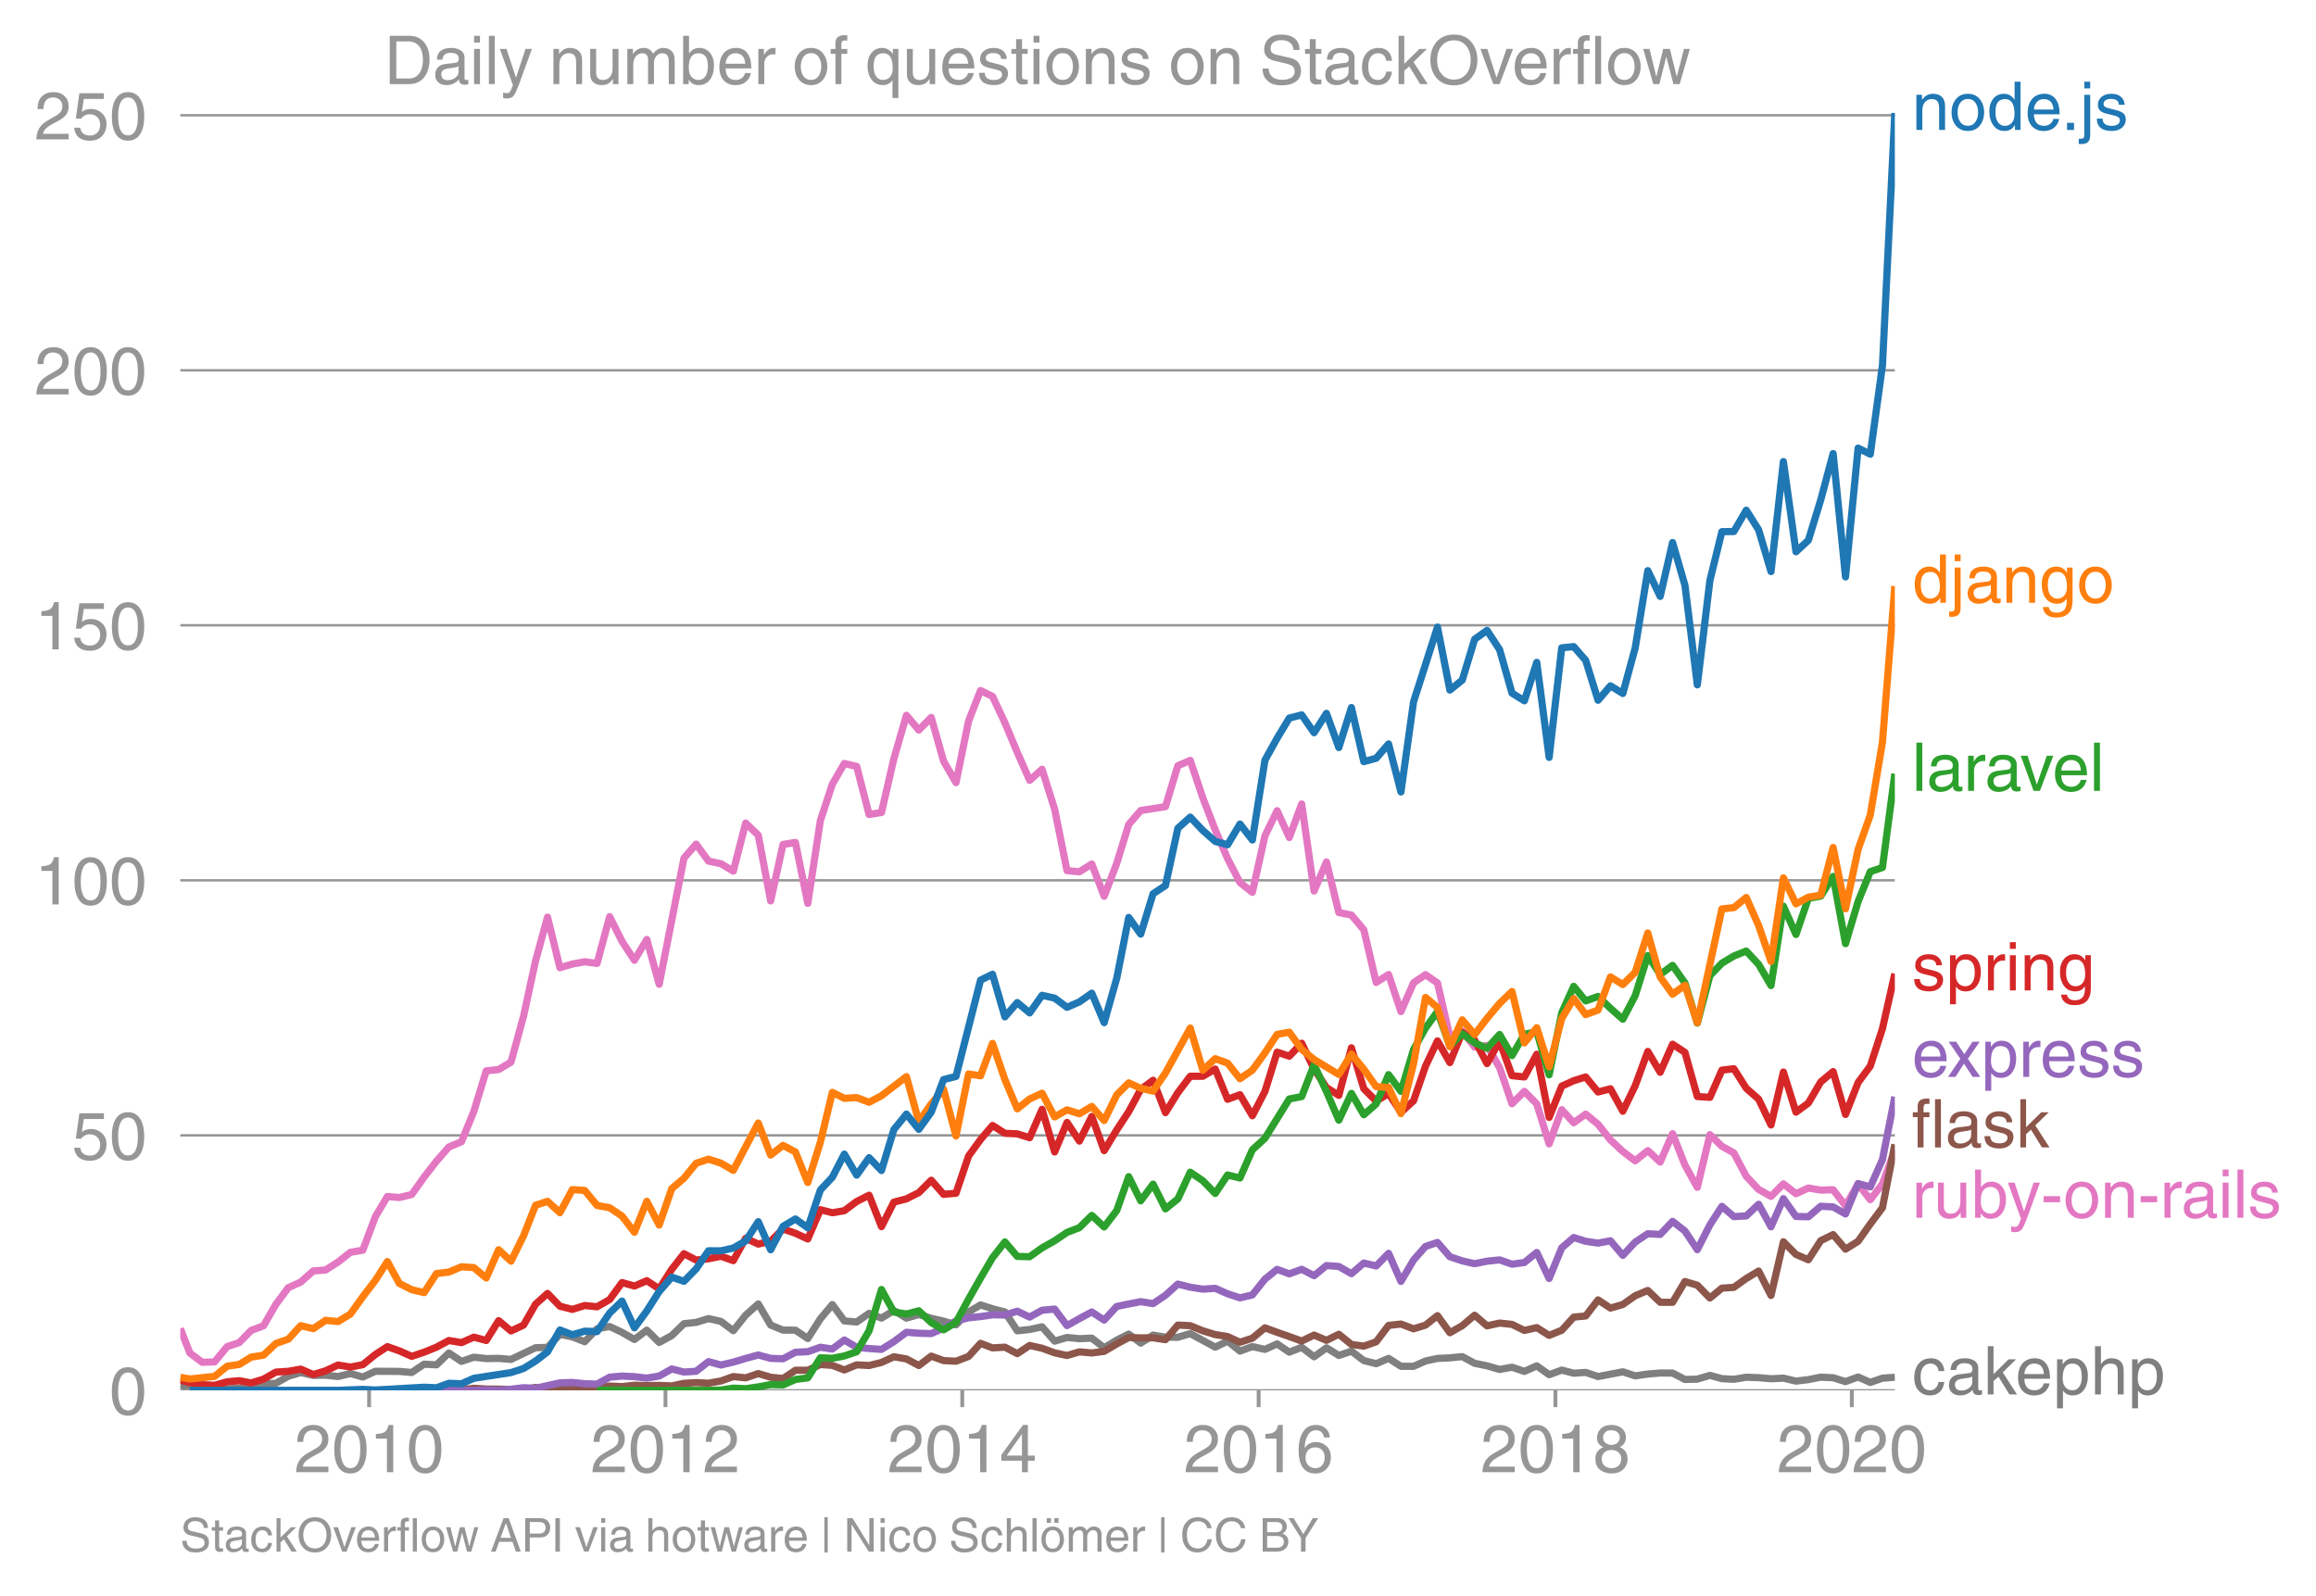<svg height="443.234" viewBox="0 0 482.399 332.425" width="643.199" xmlns="http://www.w3.org/2000/svg" xmlns:xlink="http://www.w3.org/1999/xlink"><defs><style>*{stroke-linecap:butt;stroke-linejoin:round}</style></defs><g id="figure_1"><path d="M0 332.425h482.399V0H0z" fill="none" id="patch_1"/><g id="axes_1"><path d="M37.556 289.628h357.12V23.516H37.556z" fill="none" id="patch_2"/><path clip-path="url(#pe0af06801a)" d="M37.556 288.566l1.989.48 2.577.405 2.58.04 7.609-.514 2.58-.695 2.58-.127 2.58-1.466 2.579-.762 2.621.582 2.58-.033 2.58.273 2.578-.627 2.58.73 2.62-1.2 4.988.035 2.581.223 2.58-1.731 2.579.137 2.579-2.468 2.622 1.748 2.579-.874 2.58.292 2.578-.044 2.58.215 5.116-2.436 2.493-.066 2.58-2.706 2.58.513 2.58 1.01 2.578-2.69 2.622-.48 2.58 1.222 2.58 1.486 2.578-1.947 2.579 2.564 2.621-1.44 2.537-2.472 2.536-.27 2.58-.79 2.58.585 2.58 1.93 2.578-3.233 2.622-2.33 2.58 4.394 2.58 1.055 2.578.007 2.579 1.741 2.621-4.113 2.495-2.963 2.493 3.409 2.581.226 2.58-1.803 2.579.989 2.579-1.571 2.621 1.576 2.58-.75 2.58.785 2.578.597 2.58.774 2.62-2.674 2.495-1.482 2.493.797 2.581.673 2.58 3.92 2.579-.272 2.58-.551 2.62 2.982 2.58-.767 2.58.253 2.578-.111 2.58 1.996 2.621-1.577 2.495-1.272 2.493 1.889 2.58-1.674 2.58.44 2.58.02 2.579-.774 5.2 2.829 2.581-1.252 2.578 2.066 2.58-.935 2.62.582 2.538-1.138 2.535 1.72 2.58-1.008 2.58 1.969 2.58-1.863 2.579 1.588 2.621-.89 2.58 1.959 2.58.645 2.578-1.106 2.579 1.654h2.622l2.494-1.105 2.493-.54 2.581-.115 2.58-.262 2.579 1.395 2.579.525 2.621.754 2.58-.464 2.58.875 2.578-1.159 2.58 1.844 2.621-.96 2.495.65 2.493-.17 2.58.868 5.16-.992 2.578.844 2.622-.377 2.58-.22 2.58.015 2.578 1.332 2.579-.064 2.621-.789 2.495.69 2.493.133 2.581-.43 2.58.087 2.578.231 2.58-.128 2.621.617 2.58-.312 2.58-.51 2.578.12 2.58.805 2.62-.96 2.538 1.128 2.535-.888 2.58-.19h0" fill="none" stroke="#7f7f7f" stroke-linecap="square" stroke-width="1.5" id="line2d_1"/><g id="matplotlib.axis_1"><g id="xtick_1"><g id="line2d_2"><defs><path d="M0 0v3.5" id="m2f9c420a1d" stroke="#969696" stroke-width=".8"/></defs><use x="76.879" xlink:href="#m2f9c420a1d" y="289.628" fill="#969696" stroke="#969696" stroke-width=".8"/></g><g id="text_1"><defs><path d="M4.39 45.125q0 12.39 6.391 18.781 6.406 6.407 17.938 6.407 9.656 0 15.812-5.86 6.157-5.86 6.157-15.14 0-7.22-3.547-12.188-3.532-4.953-10.422-8.703l-12.11-6.64Q13.922 15.921 12.5 8.296h38.188V0H2.593q.39 9.906 4.297 16.5 3.906 6.594 12.203 11.375l12.593 7.328q5.032 2.89 7.329 5.984 2.297 3.094 2.297 8.516 0 5.375-3.766 9.031-3.75 3.672-10.156 3.672-7.078 0-10.594-4.672-3.516-4.656-3.61-12.609z" id="HelveticaWorld-Regular-50"/><path d="M42.484 34.188q0 14.109-3.734 21.156-3.734 7.062-10.969 7.062-7.078 0-10.89-7.062-3.797-7.047-3.797-21.157 0-13.671 3.75-20.937Q20.609 6 27.78 6q7.235 0 10.969 7 3.734 7.016 3.734 21.188zm9.422 0q0-17.297-6.25-26.704-6.25-9.39-17.875-9.39-12.062 0-18.062 9.734-6 9.75-6 26.36 0 17.03 6.14 26.578 6.157 9.547 17.922 9.547 11.625 0 17.875-9.5t6.25-26.626z" id="HelveticaWorld-Regular-48"/><path d="M35.89 0h-9.374v49.906H10.109v6.985q8.594.28 12.782 2.75Q27.094 62.109 29 70.313h6.89z" id="HelveticaWorld-Regular-49"/></defs><g transform="matrix(.14 0 0 -.14 61.308 306.678)" fill="#969696"><use xlink:href="#HelveticaWorld-Regular-50"/><use x="55.615" xlink:href="#HelveticaWorld-Regular-48"/><use x="111.23" xlink:href="#HelveticaWorld-Regular-49"/><use x="166.846" xlink:href="#HelveticaWorld-Regular-48"/></g></g></g><g id="xtick_2"><use x="138.612" xlink:href="#m2f9c420a1d" y="289.628" fill="#969696" stroke="#969696" stroke-width=".8" id="line2d_3"/><g transform="matrix(.14 0 0 -.14 123.041 306.678)" fill="#969696" id="text_2"><use xlink:href="#HelveticaWorld-Regular-50"/><use x="55.615" xlink:href="#HelveticaWorld-Regular-48"/><use x="111.23" xlink:href="#HelveticaWorld-Regular-49"/><use x="166.846" xlink:href="#HelveticaWorld-Regular-50"/></g></g><g id="xtick_3"><use x="200.429" xlink:href="#m2f9c420a1d" y="289.628" fill="#969696" stroke="#969696" stroke-width=".8" id="line2d_4"/><g id="text_3"><defs><path d="M10.594 24.703h22.61v31.89h-.188zM42 17.093V0h-8.797v17.094H2.484v8.593L34.72 70.314H42v-45.61h10.297v-7.61z" id="HelveticaWorld-Regular-52"/></defs><g transform="matrix(.14 0 0 -.14 184.858 306.678)" fill="#969696"><use xlink:href="#HelveticaWorld-Regular-50"/><use x="55.615" xlink:href="#HelveticaWorld-Regular-48"/><use x="111.23" xlink:href="#HelveticaWorld-Regular-49"/><use x="166.846" xlink:href="#HelveticaWorld-Regular-52"/></g></g></g><g id="xtick_4"><use x="262.162" xlink:href="#m2f9c420a1d" y="289.628" fill="#969696" stroke="#969696" stroke-width=".8" id="line2d_5"/><g id="text_4"><defs><path d="M14.11 21.578q0-6.875 4.093-11.234Q22.313 6 28.906 6q6.297 0 10.032 4.438 3.734 4.453 3.734 11.687 0 6.297-3.688 10.547-3.687 4.25-10.468 4.25-6.594 0-10.5-4.156-3.907-4.157-3.907-11.188zM41.702 51.61q-.984 5.375-3.984 8.078-3 2.72-8.125 2.72-8.11 0-12.36-7.923-4.25-7.906-4.343-18.109l.203-.188q5.61 8.641 16.687 8.641 8.844 0 15.438-5.86 6.593-5.859 6.593-16.452 0-10.5-6.25-17.47-6.25-6.952-16.843-6.952-12.219 0-18.563 8.687-6.344 8.703-6.344 25.938 0 16.593 6.485 27.093 6.5 10.5 19.484 10.5 8.407 0 14.219-5.015 5.813-5 6.297-13.688z" id="HelveticaWorld-Regular-54"/></defs><g transform="matrix(.14 0 0 -.14 246.591 306.678)" fill="#969696"><use xlink:href="#HelveticaWorld-Regular-50"/><use x="55.615" xlink:href="#HelveticaWorld-Regular-48"/><use x="111.23" xlink:href="#HelveticaWorld-Regular-49"/><use x="166.846" xlink:href="#HelveticaWorld-Regular-54"/></g></g></g><g id="xtick_5"><use x="323.979" xlink:href="#m2f9c420a1d" y="289.628" fill="#969696" stroke="#969696" stroke-width=".8" id="line2d_6"/><g id="text_5"><defs><path d="M27.594 40.578q5.422 0 8.953 3.094 3.547 3.11 3.547 8.234 0 4.594-3.407 7.547-3.39 2.953-9.687 2.953-5.61 0-8.672-3.11-3.047-3.093-3.047-7.874 0-5.125 3.813-7.984 3.812-2.86 8.5-2.86zm.093-7.562q-6.78 0-10.64-3.766-3.86-3.766-3.86-9.234 0-6.297 3.907-10.157Q21 6 28.219 6q6.406 0 10.234 3.86 3.828 3.859 3.828 10.265 0 5.469-3.828 9.172-3.828 3.719-10.766 3.719zM49.22 52.203q0-10.594-9.032-14.797 6.204-2.781 8.86-7.36 2.656-4.562 2.656-9.733 0-10.016-6.453-16.125-6.438-6.094-17.375-6.094-9.563 0-16.813 5.25-7.25 5.25-7.25 17.062 0 11.922 11.907 16.907-9.516 3.796-9.516 13.671 0 8.297 5.64 13.813 5.641 5.516 15.641 5.516 10.016 0 15.875-5.204 5.86-5.203 5.86-12.906z" id="HelveticaWorld-Regular-56"/></defs><g transform="matrix(.14 0 0 -.14 308.409 306.678)" fill="#969696"><use xlink:href="#HelveticaWorld-Regular-50"/><use x="55.615" xlink:href="#HelveticaWorld-Regular-48"/><use x="111.23" xlink:href="#HelveticaWorld-Regular-49"/><use x="166.846" xlink:href="#HelveticaWorld-Regular-56"/></g></g></g><g id="xtick_6"><use x="385.712" xlink:href="#m2f9c420a1d" y="289.628" fill="#969696" stroke="#969696" stroke-width=".8" id="line2d_7"/><g transform="matrix(.14 0 0 -.14 370.141 306.678)" fill="#969696" id="text_6"><use xlink:href="#HelveticaWorld-Regular-50"/><use x="55.615" xlink:href="#HelveticaWorld-Regular-48"/><use x="111.23" xlink:href="#HelveticaWorld-Regular-50"/><use x="166.846" xlink:href="#HelveticaWorld-Regular-48"/></g></g></g><g id="matplotlib.axis_2"><g id="ytick_1"><path clip-path="url(#pe0af06801a)" d="M37.556 289.628h357.12" fill="none" stroke="#969696" stroke-linecap="square" stroke-width=".5" id="line2d_8"/><use xlink:href="#HelveticaWorld-Regular-48" transform="matrix(.14 0 0 -.14 22.77 294.653)" fill="#969696" id="text_7"/></g><g id="ytick_2"><path clip-path="url(#pe0af06801a)" d="M37.556 236.505h357.12" fill="none" stroke="#969696" stroke-linecap="square" stroke-width=".5" id="line2d_9"/><g id="text_8"><defs><path d="M14.703 40.922q5.813 4.39 13.625 4.39 9.469 0 16.281-6.296 6.813-6.297 6.813-16.22 0-10.78-6.578-17.796-6.563-7-18.422-7-10.313 0-16.266 5.047Q4.203 8.109 3.22 17.39h9.094q.671-5.672 4.437-8.672 3.766-3 10.453-3 6.485 0 10.64 4.484Q42 14.703 42 21.688q0 7.125-4.36 11.421-4.343 4.297-11.218 4.297-7.813 0-13.047-6.687l-7.563.39 5.266 37.594h36.438v-8.5H17.672z" id="HelveticaWorld-Regular-53"/></defs><g transform="matrix(.14 0 0 -.14 14.985 241.53)" fill="#969696"><use xlink:href="#HelveticaWorld-Regular-53"/><use x="55.615" xlink:href="#HelveticaWorld-Regular-48"/></g></g></g><g id="ytick_3"><path clip-path="url(#pe0af06801a)" d="M37.556 183.382h357.12" fill="none" stroke="#969696" stroke-linecap="square" stroke-width=".5" id="line2d_10"/><g transform="matrix(.14 0 0 -.14 7.2 188.406)" fill="#969696" id="text_9"><use xlink:href="#HelveticaWorld-Regular-49"/><use x="55.615" xlink:href="#HelveticaWorld-Regular-48"/><use x="111.23" xlink:href="#HelveticaWorld-Regular-48"/></g></g><g id="ytick_4"><path clip-path="url(#pe0af06801a)" d="M37.556 130.259h357.12" fill="none" stroke="#969696" stroke-linecap="square" stroke-width=".5" id="line2d_11"/><g transform="matrix(.14 0 0 -.14 7.2 135.283)" fill="#969696" id="text_10"><use xlink:href="#HelveticaWorld-Regular-49"/><use x="55.615" xlink:href="#HelveticaWorld-Regular-53"/><use x="111.23" xlink:href="#HelveticaWorld-Regular-48"/></g></g><g id="ytick_5"><path clip-path="url(#pe0af06801a)" d="M37.556 77.135h357.12" fill="none" stroke="#969696" stroke-linecap="square" stroke-width=".5" id="line2d_12"/><g transform="matrix(.14 0 0 -.14 7.2 82.16)" fill="#969696" id="text_11"><use xlink:href="#HelveticaWorld-Regular-50"/><use x="55.615" xlink:href="#HelveticaWorld-Regular-48"/><use x="111.23" xlink:href="#HelveticaWorld-Regular-48"/></g></g><g id="ytick_6"><path clip-path="url(#pe0af06801a)" d="M37.556 24.012h357.12" fill="none" stroke="#969696" stroke-linecap="square" stroke-width=".5" id="line2d_13"/><g transform="matrix(.14 0 0 -.14 7.2 29.037)" fill="#969696" id="text_12"><use xlink:href="#HelveticaWorld-Regular-50"/><use x="55.615" xlink:href="#HelveticaWorld-Regular-53"/><use x="111.23" xlink:href="#HelveticaWorld-Regular-48"/></g></g></g><path clip-path="url(#pe0af06801a)" d="M37.556 276.746l1.989 5.102 2.577 1.937 2.58-.086 2.621-3.187 2.495-.825 2.493-2.534 2.58-.983 2.58-4.467 2.58-3.466 2.579-1.16 2.621-2.331 2.58-.192 2.58-1.659 2.578-2.024 2.58-.443 2.62-6.992 2.495-4.181 2.493.205 2.581-.63 2.58-3.62 2.579-3.322 2.579-2.95 2.622-1.096 2.579-6.33 2.58-8.442 2.578-.27 2.58-1.546 2.621-9.597 2.495-11.503 2.493-9.095 2.58 10.526 2.58-.758 2.58-.481 2.578.344 2.622-9.734 2.58 5.14 2.58 3.942 2.578-4.332 2.579 9.336 5.158-26.276 2.536-2.924 2.58 3.538 2.58.54 2.58 1.55 2.578-10.015 2.622 2.536 2.58 13.676 2.58-11.757 2.578-.426 2.579 12.696 2.621-17.24 2.495-7.593 2.493-4.3 2.581.606 2.58 10.02 2.579-.422 2.579-11.197 2.621-9.048 2.58 3.068 2.58-2.623 2.578 9.105 2.58 4.468 2.62-12.819 2.495-6.362 2.493 1.222 2.581 5.487 2.58 6.165 2.579 5.84 2.58-2.31 2.62 8.295 2.58 12.821 2.58.237 2.578-1.618 2.58 6.724 2.621-6.854 2.495-8.12 2.493-2.882 5.16-.823 2.58-8.515 2.579-1.115 2.621 7.814 2.58 6.652 2.58 5.995 2.578 4.984 2.58 2.042 2.62-11.756 2.538-5.254 2.535 5.597 2.58-6.99 2.58 18.129 2.58-6.053 2.579 10.542 2.621.514 2.58 3.075 2.58 10.977 2.578-1.663 2.579 7.73 2.622-5.998 2.494-1.697 2.493 1.731 2.581 11.196 2.58-1.188 2.579 3.348 2.579-.332 2.621 4.627 2.58 7.499 2.58-2.564 2.578 2.6 2.58 8.333 2.621-7.129 2.495 2.729 2.493-1.803 2.58 2.119 2.58 3.262 2.58 2.404 2.578 1.948 2.622-2.125 2.58 2.373 2.58-5.903 2.578 6.54 2.579 4.633 2.621-10.967 2.495 2.414 2.493 1.39 2.581 4.868 2.58 2.74 2.578 1.44 2.58-2.604 2.621 2.056 2.58-1.188 2.58.434 2.578-.08 2.58 3.336 2.62-4.524 2.538 3.264 2.535-3.298 2.58-7.1h0" fill="none" stroke="#e377c2" stroke-linecap="square" stroke-width="1.5" id="line2d_14"/><path clip-path="url(#pe0af06801a)" d="M88.338 289.628l2.579-.035 2.579-.033 2.622-.069 2.579-.288 2.58.151 2.578.026 2.58.077 2.621.034 2.495-.47 2.493.265 2.58.024 2.58-.162 2.58.09 2.578-.192 2.622-.309 2.58.112 2.58-.283 2.578.07 2.579-.036 2.621.103 2.537-.54 2.536-.146 2.58.124 2.58-.466 2.58-.915 2.578.263 2.622-.89 2.58.768 2.58.26 2.578-1.712 2.579-.002 2.621-1.2 2.495.183 2.493.948 2.581-1.062 2.58.137 2.579-.633 2.579-1.183 2.621.445 2.58 1.376 2.58-1.959 2.578.932 2.58.13 2.62-.993 2.495-2.73 2.493.948 2.581-.153 2.58 1.352 2.579-1.706 2.58.575 2.62.96 2.58.554 2.58-.76 2.578.229 2.58-.331 2.621-1.543 2.495-1.339 2.493.071 2.58-.01 2.58.387 2.58-3.043 2.579.13 2.621 1.062 2.58.791 2.58.409 2.578 1.185 2.58-.842 2.62-2.16 2.538.934 2.535.883 2.58.937 2.58-1.245 2.58 1.103 2.579-1.275 2.621 2.125 2.58.354 2.58-.902 2.578-3.418 2.579-.284 2.622.994 2.494-.766 2.493-1.976 2.581 3.554 2.58-1.463 2.579-2.184 2.579 2.218 2.621-.582 2.58.276 2.58 1.266 2.578-.593 2.58 1.621 2.621-1.062 2.495-2.745 2.493-.237 2.58-3.35 2.58 1.705 2.58-.749 2.578-1.822 2.622-1.096 2.58 2.458 2.58.01 2.578-4.33 2.579.765 2.621 2.673 2.495-2.06 2.493-.168 2.581-1.848 2.58-1.545 2.578 5.086 2.58-11.186 2.621 2.639 2.58 1.11 2.58-3.99 2.578-1.251 2.58 3.034 2.62-1.645 2.538-3.607 2.535-3.385 2.58-13.203" fill="none" stroke="#8c564b" stroke-linecap="square" stroke-width="1.5" id="line2d_15"/><g id="text_13"><defs><path d="M49.219 0h-8.844v32.172q0 7.422-2.594 10.578-2.578 3.156-8.578 3.156-5.906 0-9.875-4.5-3.953-4.484-3.953-12.89V0H6.594v52.297h8.297v-7.375h.203q6.203 8.89 15.812 8.89 8.89 0 13.594-4.718 4.719-4.703 4.719-13.5z" id="HelveticaWorld-Regular-110"/><path d="M12.703 26.219q0-8.735 3.953-14.375 3.953-5.64 11.219-5.64 7.531 0 11.438 5.905 3.906 5.907 3.906 14.11 0 8.297-3.907 14.078-3.906 5.797-11.437 5.797-6.969 0-11.078-5.453-4.094-5.438-4.094-14.422zm-8.984 0q0 11.672 6.484 19.625 6.5 7.968 17.672 7.968 11.438 0 17.875-8.062 6.453-8.047 6.453-19.531 0-11.516-6.406-19.625-6.39-8.11-17.922-8.11-11.078 0-17.625 7.86-6.531 7.86-6.531 19.875z" id="HelveticaWorld-Regular-111"/><path d="M13.094 26.313q0-9.704 3.844-14.954 3.859-5.25 10.265-5.25 6.094 0 10.188 4.485 4.109 4.5 4.109 13.094 0 11.03-3.5 16.625-3.484 5.593-10.61 5.593-6.78 0-10.546-4.453-3.75-4.437-3.75-15.14zM50.39 0h-8.297v7.172h-.203q-4.97-8.688-15.078-8.688-10.891 0-16.86 8.297Q4 15.094 4 27.688q0 11.625 5.906 18.875 5.922 7.25 15.875 7.25 9.813 0 15.625-8.891l.203.594V71.78h8.782z" id="HelveticaWorld-Regular-100"/><path d="M42.484 30.328q-.687 8.485-4.5 12.031-3.797 3.547-10.109 3.547-6.39 0-10.328-4.5-3.922-4.484-4.172-11.078zm8.391-13.922q-1.453-8.11-7.953-13.422-5.719-4.5-15.047-4.593-10.984.093-17.438 7.203Q4 12.704 4 24.704q0 13.78 6.64 21.437 6.641 7.672 18.47 7.672 10.593 0 16.546-7.922 5.953-7.907 5.953-22.594H13.375q0-8.203 3.813-12.703Q21 6.109 28.608 6.109q5.375 0 9.235 3.235 3.86 3.25 4.25 7.062z" id="HelveticaWorld-Regular-101"/><path d="M19.094 0H8.687v10.594h10.407z" id="HelveticaWorld-Regular-46"/><path d="M15.375 61.813H6.594v9.968h8.781zm0-69.532q0-7.468-3.547-10.375Q8.297-21 2-21q-1.797 0-3.703.297v7.61H.594q3.703 0 4.843 1.109 1.157 1.093 1.157 5.296v58.985h8.781z" id="HelveticaWorld-Regular-106"/><path d="M36.078 37.406q-.187 4.688-3.344 6.735-3.14 2.047-9.047 2.047-4.296 0-7.359-1.907-3.047-1.89-3.047-5.468 0-2.829 1.797-4.172 1.813-1.344 7.828-2.86l8.688-2.187q7.906-2 11.297-5.11 3.406-3.093 3.406-8.656 0-7.719-5.64-12.531-5.641-4.813-15.063-4.813-11 0-16.64 4.563-5.626 4.578-5.735 13.75h8.5q.203-5.422 3.594-8.063 3.39-2.625 10.171-2.625 5.516 0 8.766 2.188 3.25 2.203 3.25 6.11 0 2.78-2.11 4.437-2.093 1.672-8.296 3.078l-10.203 2.5q-6.203 1.562-9.157 4.656-2.953 3.094-2.953 8.031 0 7.72 5.516 12.203 5.531 4.5 14.406 4.5 9.485 0 14.531-4.624 5.047-4.61 5.344-11.782z" id="HelveticaWorld-Regular-115"/></defs><g transform="matrix(.14 0 0 -.14 398.247 27.07)" fill="#1f77b4"><use xlink:href="#HelveticaWorld-Regular-110"/><use x="55.176" xlink:href="#HelveticaWorld-Regular-111"/><use x="111.084" xlink:href="#HelveticaWorld-Regular-100"/><use x="168.066" xlink:href="#HelveticaWorld-Regular-101"/><use x="221.986" xlink:href="#HelveticaWorld-Regular-46"/><use x="249.77" xlink:href="#HelveticaWorld-Regular-106"/><use x="271.791" xlink:href="#HelveticaWorld-Regular-115"/></g></g><g id="text_14"><defs><path d="M38.375 26.703q-.969-1.015-3.828-1.656-2.86-.625-10.672-1.656-5.766-.688-8.469-2.844-2.703-2.14-2.703-5.656 0-4.297 2.281-6.688 2.297-2.39 7.329-2.39 6.296 0 11.171 3.578 4.891 3.593 4.891 8.718zM6.203 36.375q.297 8.844 5.734 13.14 5.454 4.297 15.844 4.297 8.297 0 13.907-3.765 5.624-3.75 5.624-10.844V9.078Q47.313 6 50.094 6q1.125 0 2.89.39V0Q50.594-.984 48-.984q-4.5 0-6.703 1.921-2.188 1.938-2.281 6.047-7.516-8.5-18.891-8.5-7.422 0-11.922 4.204Q3.72 6.89 3.72 13.624q0 6.89 3.906 11.125Q11.531 29 19 29.89l15.516 1.891q4.203.64 4.203 6.203 0 4.11-3.047 6.297-3.047 2.203-9.25 2.203-5.516 0-8.485-2.437-2.953-2.438-3.53-7.672z" id="HelveticaWorld-Regular-97"/><path d="M12.984 26.313q0-9.61 3.813-14.907Q20.609 6.11 27.094 6.11q6.312 0 10.312 4.579 4 4.593 4 13 0 11.03-3.5 16.625-3.484 5.593-10.61 5.593-7.171 0-10.75-4.765-3.562-4.766-3.562-14.828zM49.812 2.983q0-12.609-6.062-18.797-6.047-6.203-18.266-6.203-8.78 0-13.984 4.047Q6.297-13.922 5.516-6.39h8.796q.672-3.812 3.532-6.062 2.86-2.25 8.281-2.25 7.375 0 11.125 3.969 3.766 3.953 3.766 12.828v3.719h-.188q-4.937-7.329-13.922-7.329-11.187 0-17.093 8.25-5.907 8.25-5.907 20.953 0 11.625 5.953 18.875 5.97 7.25 15.829 7.25 9.906 0 15.625-8.89h.187v7.375h8.313z" id="HelveticaWorld-Regular-103"/></defs><g transform="matrix(.14 0 0 -.14 398.247 125.561)" fill="#ff7f0e"><use xlink:href="#HelveticaWorld-Regular-100"/><use x="56.982" xlink:href="#HelveticaWorld-Regular-106"/><use x="79.004" xlink:href="#HelveticaWorld-Regular-97"/><use x="133.936" xlink:href="#HelveticaWorld-Regular-110"/><use x="189.111" xlink:href="#HelveticaWorld-Regular-103"/><use x="245.02" xlink:href="#HelveticaWorld-Regular-111"/></g></g><g id="text_15"><defs><path d="M15.375 0H6.594v71.781h8.781z" id="HelveticaWorld-Regular-108"/><path d="M15.375 0H6.594v52.297h8.297v-8.688h.203q5.703 10.203 14.687 10.203 1.422 0 2.297-.296V44.39h-3.266q-5.906 0-9.671-4.016-3.766-4-3.766-9.953z" id="HelveticaWorld-Regular-114"/><path d="M39.406 52.297h9.625L29.11 0h-9.437L.594 52.297h10.203L24.422 9.719h.187z" id="HelveticaWorld-Regular-118"/></defs><g transform="matrix(.14 0 0 -.14 398.247 164.752)" fill="#2ca02c"><use xlink:href="#HelveticaWorld-Regular-108"/><use x="22.021" xlink:href="#HelveticaWorld-Regular-97"/><use x="76.953" xlink:href="#HelveticaWorld-Regular-114"/><use x="108.521" xlink:href="#HelveticaWorld-Regular-97"/><use x="161.203" xlink:href="#HelveticaWorld-Regular-118"/><use x="208.813" xlink:href="#HelveticaWorld-Regular-101"/><use x="264.232" xlink:href="#HelveticaWorld-Regular-108"/></g></g><g id="text_16"><defs><path d="M14.984 23.688q0-8.407 4.094-13 4.11-4.579 10.219-4.579 6.687 0 10.39 5.438 3.72 5.453 3.72 14.765 0 10.22-3.563 14.907-3.563 4.687-10.735 4.687-6.984 0-10.562-5.5-3.563-5.5-3.563-16.718zm-8.39 28.609h8.297v-7.375h.203q5.61 8.89 15.625 8.89 10.11 0 15.937-7.359 5.828-7.344 5.828-18.766 0-12.796-5.953-21Q40.578-1.515 29.5-1.515q-9.094 0-13.922 7.032h-.203v-26.22H6.594z" id="HelveticaWorld-Regular-112"/><path d="M6.594 61.813v9.968h8.781v-9.969zM15.375 0H6.594v52.297h8.781z" id="HelveticaWorld-Regular-105"/></defs><g transform="matrix(.14 0 0 -.14 398.247 206.308)" fill="#d62728"><use xlink:href="#HelveticaWorld-Regular-115"/><use x="50" xlink:href="#HelveticaWorld-Regular-112"/><use x="106.494" xlink:href="#HelveticaWorld-Regular-114"/><use x="139.063" xlink:href="#HelveticaWorld-Regular-105"/><use x="161.084" xlink:href="#HelveticaWorld-Regular-110"/><use x="216.26" xlink:href="#HelveticaWorld-Regular-103"/></g></g><g id="text_17"><defs><path d="M49.031 0H37.703l-12.89 19.672L12.203 0H1.125l18.266 26.906L2 52.296h11.188l12.109-18.405L37.5 52.297h10.688l-17.579-25.39z" id="HelveticaWorld-Regular-120"/></defs><g transform="matrix(.14 0 0 -.14 398.247 224.33)" fill="#9467bd"><use xlink:href="#HelveticaWorld-Regular-101"/><use x="52.545" xlink:href="#HelveticaWorld-Regular-120"/><use x="102.545" xlink:href="#HelveticaWorld-Regular-112"/><use x="159.039" xlink:href="#HelveticaWorld-Regular-114"/><use x="190.607" xlink:href="#HelveticaWorld-Regular-101"/><use x="246.027" xlink:href="#HelveticaWorld-Regular-115"/><use x="296.027" xlink:href="#HelveticaWorld-Regular-115"/></g></g><g id="text_18"><defs><path d="M17.188 45.016V0H8.405v45.016H1.22v7.28h7.187v8.985q0 5.907 3.578 8.703 3.594 2.813 10.032 2.813 2.203 0 3.968-.188v-7.906q-1.562.188-3.578.188-2.922 0-4.078-1.438-1.14-1.437-1.14-4.656v-6.5h8.796v-7.281z" id="HelveticaWorld-Regular-102"/><path d="M50 0H38.719L22.406 26.422l-7.312-6.594V0h-8.5v71.781h8.5v-41.61l22.5 22.126H48.78L28.813 32.813z" id="HelveticaWorld-Regular-107"/></defs><g transform="matrix(.14 0 0 -.14 398.247 239.03)" fill="#8c564b"><use xlink:href="#HelveticaWorld-Regular-102"/><use x="27.686" xlink:href="#HelveticaWorld-Regular-108"/><use x="49.707" xlink:href="#HelveticaWorld-Regular-97"/><use x="104.639" xlink:href="#HelveticaWorld-Regular-115"/><use x="154.639" xlink:href="#HelveticaWorld-Regular-107"/></g></g><g id="text_19"><defs><path d="M6.11 52.297h8.78V17.578q0-5.765 2.61-8.625Q20.125 6.11 25 6.11q6.781 0 10.594 4.797 3.812 4.813 3.812 12.578v28.813h8.782V0H39.89v7.625l-.188.188q-4.984-9.329-16.61-9.329-7.515 0-12.25 4.094Q6.11 6.688 6.11 14.703z" id="HelveticaWorld-Regular-117"/><path d="M43.406 26.313q0 10.5-3.718 15.046-3.704 4.547-10.579 4.547-6.984-.11-10.562-5.453Q14.984 35.11 14.984 25q0-10.297 4.297-14.594Q23.578 6.11 29.297 6.11q6.5 0 10.297 5.344 3.812 5.344 3.812 14.86zM6.594 0v71.781h8.781V45.703h.203q5.61 8.11 15.14 8.11 9.766 0 15.766-7.25t6-18.876q0-13.093-6.062-21.156Q40.375-1.516 29.5-1.516q-9.578 0-14.406 8.016h-.203V0z" id="HelveticaWorld-Regular-98"/><path d="M39.016 52.297h9.562L29.891.984q-.5-1.375-.985-2.593-4.25-11.329-7.328-15.547-3.078-4.235-9.953-4.235-3.61 0-5.906.782v8.015q2.484-.89 5.468-.89 3.22 0 4.704 2.03 1.5 2.032 4.421 9.938L.875 52.297h9.922L24.812 9.719H25z" id="HelveticaWorld-Regular-121"/><path d="M28.906 23.188H4.391v8.984h24.515z" id="HelveticaWorld-Regular-45"/></defs><g transform="matrix(.14 0 0 -.14 398.247 253.682)" fill="#e377c2"><use xlink:href="#HelveticaWorld-Regular-114"/><use x="32.568" xlink:href="#HelveticaWorld-Regular-117"/><use x="87.354" xlink:href="#HelveticaWorld-Regular-98"/><use x="141.848" xlink:href="#HelveticaWorld-Regular-121"/><use x="191.457" xlink:href="#HelveticaWorld-Regular-45"/><use x="224.758" xlink:href="#HelveticaWorld-Regular-111"/><use x="280.666" xlink:href="#HelveticaWorld-Regular-110"/><use x="335.842" xlink:href="#HelveticaWorld-Regular-45"/><use x="369.143" xlink:href="#HelveticaWorld-Regular-114"/><use x="400.711" xlink:href="#HelveticaWorld-Regular-97"/><use x="455.643" xlink:href="#HelveticaWorld-Regular-105"/><use x="477.664" xlink:href="#HelveticaWorld-Regular-108"/><use x="499.686" xlink:href="#HelveticaWorld-Regular-115"/></g></g><g id="text_20"><defs><path d="M39.594 34.719q-1.89 11.187-12.39 11.187-6.5 0-10.454-5.203-3.953-5.203-3.953-14.484 0-10.11 3.656-15.11 3.672-5 10.64-5 4.688 0 8.11 3.438 3.422 3.437 4.39 8.953h8.5q-1.312-9.703-6.859-14.86-5.547-5.156-14.328-5.156-10.297 0-16.89 7.047-6.594 7.063-6.594 19.172 0 13.281 6.594 21.188 6.593 7.922 18.5 7.922 8.687 0 13.843-5.204 5.157-5.203 5.735-13.89z" id="HelveticaWorld-Regular-99"/><path d="M49.219 0h-8.844v34.188q0 6.296-2.438 9-2.437 2.718-7.953 2.718-6.797 0-10.703-4.406-3.906-4.39-3.906-12.984V0H6.594v71.781h8.781V45.312h.203q6 8.5 15.328 8.5 8.594 0 13.453-4.5 4.86-4.484 4.86-13.718z" id="HelveticaWorld-Regular-104"/></defs><g transform="matrix(.14 0 0 -.14 398.247 290.477)" fill="#7f7f7f"><use xlink:href="#HelveticaWorld-Regular-99"/><use x="51.27" xlink:href="#HelveticaWorld-Regular-97"/><use x="106.201" xlink:href="#HelveticaWorld-Regular-107"/><use x="153.826" xlink:href="#HelveticaWorld-Regular-101"/><use x="209.246" xlink:href="#HelveticaWorld-Regular-112"/><use x="265.74" xlink:href="#HelveticaWorld-Regular-104"/><use x="320.916" xlink:href="#HelveticaWorld-Regular-112"/></g></g><g id="text_21"><defs><path d="M50.39 50.781q-.296 6.844-5.109 10.719-4.797 3.875-12.656 3.875-7.922 0-12.172-3.25-4.234-3.234-4.234-9.344 0-3.265 1.843-5.61 1.86-2.343 6.641-3.468l20.516-4.687q8.297-1.813 12.297-6.875 4.015-5.047 4.015-12.313 0-10.64-7.812-16.187-7.813-5.547-20.313-5.547-9.531 0-15.031 2.437-5.484 2.453-9.734 7.766-4.25 5.328-4.25 14.89h9.093q0-8 5.313-12.406 5.328-4.39 14.5-4.39 8.89 0 13.844 3.156 4.953 3.156 4.953 8.953 0 5.281-2.953 7.89Q46.188 29 37.594 31l-15.469 3.625q-7.719 1.75-11.531 6.125Q6.78 45.125 6.78 51.516q0 9.672 6.516 15.922 6.531 6.25 18.203 6.25 13.172 0 20.328-5.5 7.156-5.485 7.688-17.407z" id="HelveticaWorld-Regular-83"/><path d="M17.188 45.016V10.984q0-2 1.093-3.046 1.11-1.047 3.938-1.047h3.375V0Q20.797-.688 19-.688q-5.516 0-8.063 2.641-2.53 2.64-2.53 8.547v34.516H1.311v7.28h7.094v14.595h8.781V52.297h8.407v-7.281z" id="HelveticaWorld-Regular-116"/><path d="M63.922 35.89q0 12.594-6.672 20.891-6.656 8.313-18.328 8.313-11.531 0-18.266-8.313-6.734-8.297-6.734-20.89 0-12.985 6.828-21.094 6.844-8.11 18.172-8.11 11.078 0 18.031 7.907 6.969 7.922 6.969 21.297zm9.953 0q0-16.062-9.281-26.937-9.266-10.86-25.672-10.86-16.516 0-25.766 10.86-9.25 10.875-9.25 26.938 0 16.109 9.25 26.953 9.25 10.843 25.766 10.843 16.89 0 25.922-11.046 9.031-11.032 9.031-26.75z" id="HelveticaWorld-Regular-79"/><path d="M25.594 0h-8.985L1.516 52.297h9.468L21 11.187h.188l10.109 41.11h9.922l10.203-41.11h.187l10.594 41.11h8.703L55.812 0h-9.234L35.984 40.484h-.187z" id="HelveticaWorld-Regular-119"/><path d="M44 29.5L33.406 61.078h-.203L21.687 29.5zm-25.297-8.594L11.188 0h-9.97l27 71.781h10.985L65.187 0H54.594l-7.078 20.906z" id="HelveticaWorld-Regular-65"/><path d="M17.828 38.625H37.11q7.282 0 10.938 3.188 3.656 3.203 3.656 9.703 0 5.812-3.516 8.89-3.515 3.078-10.687 3.078H17.828zm0-38.625H8.11v71.781h32.266q9.625 0 15.484-5.594 5.86-5.593 5.86-14.578 0-9.328-5.672-15.312-5.656-5.969-15.672-5.969H17.828z" id="HelveticaWorld-Regular-80"/><path d="M17.828 0H8.11v71.781h9.72z" id="HelveticaWorld-Regular-73"/><path d="M9.422 73.688h7.281V-1.906H9.422z" id="HelveticaWorld-Regular-124"/><path d="M55.61 71.781h9.374V0h-10.78L17.577 58.016h-.187V0H8.109v71.781h11.375l35.938-57.969h.187z" id="HelveticaWorld-Regular-78"/><path d="M12.703 26.219q0-8.735 3.953-14.375 3.953-5.64 11.219-5.64 7.531 0 11.438 5.905 3.906 5.907 3.906 14.11 0 8.297-3.907 14.078-3.906 5.797-11.437 5.797-6.969 0-11.078-5.453-4.094-5.438-4.094-14.422zm-8.984 0q0 11.672 6.484 19.625 6.5 7.968 17.672 7.968 11.438 0 17.875-8.062 6.453-8.047 6.453-19.531 0-11.516-6.406-19.625-6.39-8.11-17.922-8.11-11.078 0-17.625 7.86-6.531 7.86-6.531 19.875zm36.734 35.406H31.47v10.156h8.984zm-16.219 0H15.25v10.156h8.984z" id="HelveticaWorld-Regular-246"/><path d="M6.594 52.297h8.297v-7.375h.203q5.906 8.89 15.812 8.89 9.813 0 13.922-8.5 3.75 4.594 7.266 6.547 3.515 1.953 8.703 1.953 6.781 0 11.484-4.453Q77 44.922 77 36.187V0h-8.781v33.797q0 6.094-2.297 9.094-2.297 3.015-7.422 3.015-5.172 0-8.75-4.203-3.563-4.203-3.563-9.812V0h-8.78v36.188q0 4.53-2.11 7.124-2.094 2.594-6.094 2.594-6.297 0-10.062-4.687-3.766-4.688-3.766-12.703V0H6.594z" id="HelveticaWorld-Regular-109"/><path d="M58.016 50.203q-1.625 7.313-6.782 11.094-5.14 3.797-13.343 3.797-10.594 0-17.047-7.703-6.438-7.688-6.438-20.766 0-15.14 6.094-22.547 6.11-7.39 17.688-7.39 7.609 0 13.093 5.046 5.5 5.063 7.407 14.688h9.421Q66.22 12.594 57.625 5.344t-20.906-7.25q-14.703 0-23.516 10.11Q4.391 18.311 4.391 36.28q0 17.328 9.203 27.36 9.203 10.047 24.297 10.047 12.5 0 20.265-6.454 7.766-6.437 9.235-17.03z" id="HelveticaWorld-Regular-67"/><path d="M8.11 71.781h31.484q9.281 0 14.797-5.031 5.515-5.031 5.515-13.031 0-4.844-2.422-8.828-2.406-3.97-7.187-6.172 6.687-2.532 9.828-6.735 3.156-4.203 3.156-10.797 0-9.265-6.687-15.234Q49.906 0 38.922 0H8.109zm9.562-63.484h20.703q7.625 0 11.422 3.531 3.812 3.547 3.812 9.563 0 6.093-4.25 9.093Q45.125 33.5 36.812 33.5h-19.14zm0 33.11h17.625q7.719 0 11.312 2.796 3.594 2.813 3.594 8.781 0 5.125-3.406 7.813-3.39 2.687-11.39 2.687H17.671z" id="HelveticaWorld-Regular-66"/><path d="M37.313 0h-9.72v28.906L.485 71.781h11.329l20.609-34.469 20.562 34.47h11.422L37.312 28.905z" id="HelveticaWorld-Regular-89"/></defs><g transform="matrix(.097 0 0 -.097 37.556 323.214)" fill="#969696"><use xlink:href="#HelveticaWorld-Regular-83"/><use x="66.211" xlink:href="#HelveticaWorld-Regular-116"/><use x="93.896" xlink:href="#HelveticaWorld-Regular-97"/><use x="148.828" xlink:href="#HelveticaWorld-Regular-99"/><use x="200.098" xlink:href="#HelveticaWorld-Regular-107"/><use x="250.098" xlink:href="#HelveticaWorld-Regular-79"/><use x="327.881" xlink:href="#HelveticaWorld-Regular-118"/><use x="375.49" xlink:href="#HelveticaWorld-Regular-101"/><use x="430.91" xlink:href="#HelveticaWorld-Regular-114"/><use x="464.979" xlink:href="#HelveticaWorld-Regular-102"/><use x="492.664" xlink:href="#HelveticaWorld-Regular-108"/><use x="514.686" xlink:href="#HelveticaWorld-Regular-111"/><use x="569.094" xlink:href="#HelveticaWorld-Regular-119"/><use x="641.506" xlink:href="#HelveticaWorld-Regular-32"/><use x="665.92" xlink:href="#HelveticaWorld-Regular-65"/><use x="732.619" xlink:href="#HelveticaWorld-Regular-80"/><use x="797.268" xlink:href="#HelveticaWorld-Regular-73"/><use x="823.049" xlink:href="#HelveticaWorld-Regular-32"/><use x="847.463" xlink:href="#HelveticaWorld-Regular-118"/><use x="897.072" xlink:href="#HelveticaWorld-Regular-105"/><use x="919.094" xlink:href="#HelveticaWorld-Regular-97"/><use x="974.025" xlink:href="#HelveticaWorld-Regular-32"/><use x="998.439" xlink:href="#HelveticaWorld-Regular-104"/><use x="1053.615" xlink:href="#HelveticaWorld-Regular-111"/><use x="1109.523" xlink:href="#HelveticaWorld-Regular-116"/><use x="1137.209" xlink:href="#HelveticaWorld-Regular-119"/><use x="1207.246" xlink:href="#HelveticaWorld-Regular-97"/><use x="1262.178" xlink:href="#HelveticaWorld-Regular-114"/><use x="1293.746" xlink:href="#HelveticaWorld-Regular-101"/><use x="1349.166" xlink:href="#HelveticaWorld-Regular-32"/><use x="1373.58" xlink:href="#HelveticaWorld-Regular-124"/><use x="1399.557" xlink:href="#HelveticaWorld-Regular-32"/><use x="1423.971" xlink:href="#HelveticaWorld-Regular-78"/><use x="1497.066" xlink:href="#HelveticaWorld-Regular-105"/><use x="1519.088" xlink:href="#HelveticaWorld-Regular-99"/><use x="1570.357" xlink:href="#HelveticaWorld-Regular-111"/><use x="1626.266" xlink:href="#HelveticaWorld-Regular-32"/><use x="1650.68" xlink:href="#HelveticaWorld-Regular-83"/><use x="1716.891" xlink:href="#HelveticaWorld-Regular-99"/><use x="1768.16" xlink:href="#HelveticaWorld-Regular-104"/><use x="1823.336" xlink:href="#HelveticaWorld-Regular-108"/><use x="1845.357" xlink:href="#HelveticaWorld-Regular-246"/><use x="1901.266" xlink:href="#HelveticaWorld-Regular-109"/><use x="1984.273" xlink:href="#HelveticaWorld-Regular-101"/><use x="2039.693" xlink:href="#HelveticaWorld-Regular-114"/><use x="2072.262" xlink:href="#HelveticaWorld-Regular-32"/><use x="2096.676" xlink:href="#HelveticaWorld-Regular-124"/><use x="2122.652" xlink:href="#HelveticaWorld-Regular-32"/><use x="2147.066" xlink:href="#HelveticaWorld-Regular-67"/><use x="2219.381" xlink:href="#HelveticaWorld-Regular-67"/><use x="2291.695" xlink:href="#HelveticaWorld-Regular-32"/><use x="2316.109" xlink:href="#HelveticaWorld-Regular-66"/><use x="2378.922" xlink:href="#HelveticaWorld-Regular-89"/></g></g><g id="text_22"><defs><path d="M17.828 8.297h18.797q9.766 0 15.281 7.5 5.516 7.5 5.516 20.484 0 12.844-5.563 19.969-5.562 7.125-16.062 7.234H17.828zM8.11 71.78h29.094q14.11 0 22.094-9.703 7.984-9.687 7.984-25.156 0-16.61-7.984-26.766Q51.313 0 36.813 0H8.108z" id="HelveticaWorld-Regular-68"/><path d="M41.5 23.688q0 11.125-3.5 16.671-3.484 5.547-10.61 5.547-6.874 0-10.593-4.5-3.703-4.484-3.703-15.093 0-9.422 3.75-14.813 3.765-5.39 10.36-5.39 5.812 0 10.046 4.39 4.25 4.39 4.25 13.188zm8.406-44.391H41.11V5.516h-.187Q35.89-1.516 27-1.516q-10.984 0-17 8.157-6 8.156-6 21.047 0 11.421 5.906 18.765 5.922 7.36 15.875 7.36 9.907 0 15.625-8.891h.203v7.375h8.297z" id="HelveticaWorld-Regular-113"/></defs><g transform="matrix(.14 0 0 -.14 80.05 17.516)" fill="#969696"><use xlink:href="#HelveticaWorld-Regular-68"/><use x="72.021" xlink:href="#HelveticaWorld-Regular-97"/><use x="126.953" xlink:href="#HelveticaWorld-Regular-105"/><use x="148.975" xlink:href="#HelveticaWorld-Regular-108"/><use x="170.996" xlink:href="#HelveticaWorld-Regular-121"/><use x="220.605" xlink:href="#HelveticaWorld-Regular-32"/><use x="245.02" xlink:href="#HelveticaWorld-Regular-110"/><use x="300.195" xlink:href="#HelveticaWorld-Regular-117"/><use x="354.98" xlink:href="#HelveticaWorld-Regular-109"/><use x="437.988" xlink:href="#HelveticaWorld-Regular-98"/><use x="494.482" xlink:href="#HelveticaWorld-Regular-101"/><use x="549.902" xlink:href="#HelveticaWorld-Regular-114"/><use x="582.471" xlink:href="#HelveticaWorld-Regular-32"/><use x="606.885" xlink:href="#HelveticaWorld-Regular-111"/><use x="662.793" xlink:href="#HelveticaWorld-Regular-102"/><use x="690.479" xlink:href="#HelveticaWorld-Regular-32"/><use x="714.893" xlink:href="#HelveticaWorld-Regular-113"/><use x="771.387" xlink:href="#HelveticaWorld-Regular-117"/><use x="826.172" xlink:href="#HelveticaWorld-Regular-101"/><use x="881.592" xlink:href="#HelveticaWorld-Regular-115"/><use x="931.592" xlink:href="#HelveticaWorld-Regular-116"/><use x="959.277" xlink:href="#HelveticaWorld-Regular-105"/><use x="981.299" xlink:href="#HelveticaWorld-Regular-111"/><use x="1037.207" xlink:href="#HelveticaWorld-Regular-110"/><use x="1092.383" xlink:href="#HelveticaWorld-Regular-115"/><use x="1142.383" xlink:href="#HelveticaWorld-Regular-32"/><use x="1166.797" xlink:href="#HelveticaWorld-Regular-111"/><use x="1222.705" xlink:href="#HelveticaWorld-Regular-110"/><use x="1277.881" xlink:href="#HelveticaWorld-Regular-32"/><use x="1302.295" xlink:href="#HelveticaWorld-Regular-83"/><use x="1368.506" xlink:href="#HelveticaWorld-Regular-116"/><use x="1396.191" xlink:href="#HelveticaWorld-Regular-97"/><use x="1451.123" xlink:href="#HelveticaWorld-Regular-99"/><use x="1502.393" xlink:href="#HelveticaWorld-Regular-107"/><use x="1552.393" xlink:href="#HelveticaWorld-Regular-79"/><use x="1630.176" xlink:href="#HelveticaWorld-Regular-118"/><use x="1677.785" xlink:href="#HelveticaWorld-Regular-101"/><use x="1733.205" xlink:href="#HelveticaWorld-Regular-114"/><use x="1767.273" xlink:href="#HelveticaWorld-Regular-102"/><use x="1794.959" xlink:href="#HelveticaWorld-Regular-108"/><use x="1816.98" xlink:href="#HelveticaWorld-Regular-111"/><use x="1871.389" xlink:href="#HelveticaWorld-Regular-119"/></g></g><path clip-path="url(#pe0af06801a)" d="M80.684 289.628l2.493-.034 2.581.034H98.697l2.58-.103 2.578.103 2.58-.24 2.621-.308 2.495.13 2.493-.576 2.58-.564 2.58-.087 2.58.264 2.578.079 2.622-1.44 2.58-.233 2.58.13 2.578.295 2.579-.432 2.621-1.473 2.537.645 2.536-.165 2.58-2.01 2.58.707 2.58-.6 2.578-.77 2.622-.72 2.58.71 2.58.078 2.578-1.353 2.579-.12 2.621-.926 2.495.366 2.493-1.874 2.581 1.527 2.58.255 2.579.17 2.579-1.61 2.621-1.953 2.58.199 2.58.075 2.578-1.138 2.58-1.501 2.62-.651 2.495-.254 2.493-.363 2.581.042 2.58-.796 2.579 1.221 2.58-1.427 2.62-.24 2.58 3.438 2.58-1.45 2.578-1.383 2.58 1.692 2.621-2.845 2.495-.507 2.493-.487 2.58.411 2.58-1.748 2.58-2.324 2.579.645 2.621.411 2.58-.171 2.58 1.131 2.578.852 2.58-.612 2.62-3.29 2.538-2.038 2.535.94 2.58-.95 2.58 1.328 2.58-2.107 2.579.188 2.621 1.508 2.58-2.227 2.58.616 2.578-2.635 2.579 5.856 2.622-4.455 2.494-2.832 2.493-.835 2.581 2.975 2.58.863 2.579.589 2.579-.52 2.621-.274 2.58.9 2.58-.352 2.578-2.092 2.58 5.417 2.621-6.375 2.495-2.156 2.493.785 2.58.381 2.58-.484 2.58 3.034 2.578-2.76 2.622-1.748 2.58.152 2.58-2.722 2.578 2.014 2.579 3.88 2.621-5.174 2.495-3.846 2.493 2.132 2.581-.144 2.58-2.427 2.578 4.694 2.58-5.859 2.621 3.702 2.58.067 2.58-2.192 2.578.138 2.58 1.473 2.62-6.341 2.538.693 2.535-5.697 2.58-13.077" fill="none" stroke="#9467bd" stroke-linecap="square" stroke-width="1.5" id="line2d_16"/><path clip-path="url(#pe0af06801a)" d="M37.556 287.503l1.989.514 2.577.443 2.58.106 2.621-.72 2.495-.229 2.493.469 2.58-.795 2.58-1.467 2.58-.162 2.579-.455 2.621 1.131 2.58-.783 2.58-1.205 2.578.426 2.58-.494 2.62-2.125 2.495-1.636 2.493.882 2.581 1.142 2.58-.868 2.579-1.044 2.579-1.39 2.622.446 2.579-1.146 2.58.7 2.578-4.135 2.58 2.148 2.621-1.234 2.495-4.342 2.493-2.239 2.58 2.657 2.58.668 2.58-.81 2.578.262 2.622-1.508 2.58-3.535 2.58.724 2.578-1.114 2.579 1.697 2.621-4.079 2.537-3.241 2.536 1.322 2.58-.267 2.58-.521 2.58.91 2.578-4.646 2.622 1.2 2.58-.591 2.58-2.563 2.578.898 2.579 1.193 2.621-6.1 2.495.635 2.493-.43 2.581-1.92 2.58-1.302 2.579 6.543 2.579-5.103 2.621-.686 2.58-1.294 2.58-2.578 2.578 2.932 2.58-.225 2.62-7.746 2.495-3.445 2.493-2.93 2.581 1.632 2.58.117 2.579.804 2.58-5.911 2.62 8.877 2.58-6.154 2.58 3.892 2.578-5.131 2.58 7.118 2.621-4.318 2.495-3.802 2.493-4.63 2.58-1.912 2.58 6.745 2.58-4.16 2.579-3.414h2.621l2.58-1.508 2.58 6.306 2.578-.958 2.58 4.386 2.62-5.073 2.538-8.178 2.535.844 2.58-2.71 2.58 5.383 2.58 3.86 2.579 1.624 2.621-9.905 2.58 8.53 2.58 2.574 2.578-1.583 2.579 3.914 2.622-2.4 2.494-7.221 2.493-5.254 2.581 4.515 2.58-6.297 2.579 1.622 2.579 4.89 2.621-4.695 2.58 7.207 2.58.264 2.578-4.726 2.58 13.157 2.621-6.512 2.495-1.136 2.493-.783 2.58 3.136 2.58-.668 2.58 4.67 2.578-5.321 2.622-7.13 2.58 4.34 2.58-5.847 2.578 1.704 2.579 9.195 2.621.17 2.495-5.666 2.493-.297 2.581 4.07 2.58 2.27 2.578 5.38 2.58-11.034 2.621 8.363 2.58-1.897 2.58-4.41 2.578-2.142 2.58 8.928 2.62-6.649 2.538-3.433 2.535-7.808 2.58-11.437h0" fill="none" stroke="#d62728" stroke-linecap="square" stroke-width="1.5" id="line2d_17"/><path clip-path="url(#pe0af06801a)" d="M124.362 289.628l2.622-.068 2.58.033 2.58.035h5.157l2.621-.034 2.537.034h5.116l2.58-.068 2.58-.392 2.578.118 2.622-.377 2.58-.485 2.58.073 2.578-1.135 2.579-.339 2.621-4.18 2.495.107 2.493-.485 2.581-.876 2.58-4.368 2.579-8.594 2.579 4.687 2.621.412 2.58-.672 2.58 2.454 2.578 1.512 2.58-1.547 2.62-4.832 2.495-4.387 2.493-4.25 2.581-3.293 2.58 3.019 2.579.062 2.58-1.844 2.62-1.474 2.58-1.747 2.58-.995 2.578-2.546 2.58 2.41 2.621-3.428 2.495-7.05 2.493 5.028 2.58-3.477 2.58 5.156 2.58-2.075 2.579-5.568 2.621 1.782 2.58 2.653 2.58-3.852 2.578.63 2.58-5.874 2.62-2.4 2.538-4.096 2.535-4.094 2.58-.5 2.58-6.63 2.58 5.567 2.579 5.984 2.621-5.587 2.58 4.455 2.58-2.261 2.578-6.097 2.579 3.492 2.622-8.705 2.494-4.494 2.493-3.423 2.581 7.144 2.58-2.552 2.579 1.915 2.579 1.136 2.621-2.88 2.58 4.4 2.58-4.434 2.578-.56 2.58 8.992 2.621-12.887 2.495-5.54 2.493 3.038 2.58-.933 2.58 2.475 2.58 2.27 2.578-4.909 2.622-8.362 2.58 3.957 2.58-1.901 2.578 3.672 2.579 8.358 2.621-9.905 2.495-2.58 2.493-1.499 2.581-1.032 2.58 2.78 2.578 4.409 2.58-16.541 2.621 5.895 2.58-7.522 2.58-.464 2.578-4.105 2.58 14.01 2.62-8.774 2.538-6.216 2.535-.879 2.58-19.532" fill="none" stroke="#2ca02c" stroke-linecap="square" stroke-width="1.5" id="line2d_18"/><path clip-path="url(#pe0af06801a)" d="M37.556 286.906l1.989.357 5.157-.548 2.621-2.125 2.495-.35 2.493-1.535 2.58-.408 2.58-2.437 2.58-.892 2.579-2.81 2.621.618 2.58-1.739 2.58.265 2.578-1.575 2.58-3.6 2.62-3.427 2.495-3.899 2.493 4.55 2.581 1.311 2.58.608 2.579-3.972 2.579-.312 2.622-1.097 2.579.17 2.58 2.16 2.578-5.88 2.58 2.385 2.621-5.312 2.495-6.336 2.493-.827 2.58 2.37 2.58-4.804 2.58.165 2.578 3.125 2.622.48 2.58 1.742 2.58 3.365 2.578-6.446 2.579 4.938 2.621-7.575 2.537-2.165 2.536-3.113 2.58-.868 2.58.834 2.58 1.504 5.2-9.866 2.58 6.678 2.58-2.017 2.578 1.38 2.579 6.365 2.621-8.397 2.495-10.394 2.493 1.244 2.581-.151 2.58.973 2.579-1.363 5.2-3.983 2.58 9.402 2.58-3.713 2.578-3.052 2.58 9.735 2.62-12.92 2.495.375 2.493-6.75 2.581 7.542 2.58 6.098 2.579-2.06 2.58-1.196 2.62 4.935 2.58-1.473 2.58.822 2.578-1.53 2.58 2.935 2.621-5.346 2.495-2.497 2.493 1.126 2.58.594 2.58-3.781 5.159-9.357 2.621 8.774 2.58-2.4 2.58.926 2.578 3.253 2.58-1.78 2.62-3.598 2.538-3.858 2.535-.46 2.58 3.569 2.58 2.12 5.159 3.119 2.621-4.25 2.58 3.154 2.58 3.632 2.578.158 2.579 5.463 2.622-10.385 2.494-13.815 2.493 2.094 2.581 8.179 2.58-5.609 2.579 3.059 2.579-3.367 2.621-3.119 2.58-2.474 2.58 10.7 2.578-3.157 2.58 8.126 2.621-10.042 2.495-4.163 2.493 3.34 2.58-.944 2.58-6.904 2.58 1.591 2.578-2.55 2.622-8.192 2.58 9.184 2.58 3.566 2.578-1.866 2.579 7.83 5.116-23.724 2.493-.268 2.581-2.112 2.58 5.848 2.578 7.468 2.58-17.407 2.621 5.415 2.58-1.395 2.58-.422 2.578-9.92 2.58 12.765 2.62-12.373 2.538-7.148 2.535-15.198 2.58-32.514h0" fill="none" stroke="#ff7f0e" stroke-linecap="square" stroke-width="1.5" id="line2d_19"/><path clip-path="url(#pe0af06801a)" d="M39.545 289.628h30.866l5.157-.205 2.622.137 10.148-.583 2.579.12 2.579-.942 2.622.102 2.579-1.143 7.738-1.187 2.621-.857 2.495-1.55 2.493-1.912 2.58-4.552 2.58.988 2.58-.74 2.578.089 2.622-3.873 2.58-2.485 2.58 5.57 2.578-3.516 2.579-4.059 2.621-2.982 2.537.865 2.536-2.578 2.58-3.783 2.58.013 2.58-.58 2.578-1.477 2.622-4.01 2.58 5.842 2.58-4.882 2.578-1.529 2.579 1.837 2.621-7.882 2.495-2.652 2.493-4.82 2.581 4.38 2.58-3.626 2.579 2.67 2.579-8.53 2.621-3.222 2.58 3.181 2.58-3.592 2.578-6.784 2.58-.654 5.115-20.06 2.493-1.223 2.581 8.868 2.58-2.973 2.579 2.159 2.58-3.667 2.62.582 2.58 1.916 2.58-1.127 2.578-1.812 2.58 6.13 2.621-9.254 2.495-12.651 2.493 3.466 2.58-8.41 2.58-1.7 2.58-11.934 2.579-2.324 2.621 2.776 2.58 2.275 2.58.707 2.578-4.32 2.58 3.326 2.62-16.623 2.538-4.583 2.535-4.19 2.58-.666 2.58 3.716 2.58-4.035 2.579 7.12 2.621-8.329 2.58 11.267 2.58-.71 2.578-2.973 2.579 9.998 2.622-18.781 4.987-15.56 2.581 13.116 2.58-2.08 2.579-8.51 2.579-1.841 2.621 4.01 2.58 9.058 2.58 1.6 2.578-8.01 2.58 19.8 2.621-22.825 2.495-.256 2.493 2.86 2.58 8.319 2.58-3.006 2.58 1.59 2.578-9.507 2.622-16.074 2.58 5.358 2.58-11.219 2.578 8.917 2.579 20.73 2.621-21.764 2.495-10.147 2.493-.032 2.581-4.44 2.58 4.097 2.578 8.687 2.58-22.91 2.621 18.781 2.58-2.387 2.58-8.443 2.578-9.62 2.58 25.694 2.62-26.836 2.538 1.265 2.535-18.47 2.58-52.625h0" fill="none" stroke="#1f77b4" stroke-linecap="square" stroke-width="1.5" id="line2d_20"/></g></g><defs><clipPath id="pe0af06801a"><path d="M37.556 23.516h357.12v266.112H37.556z"/></clipPath></defs></svg>